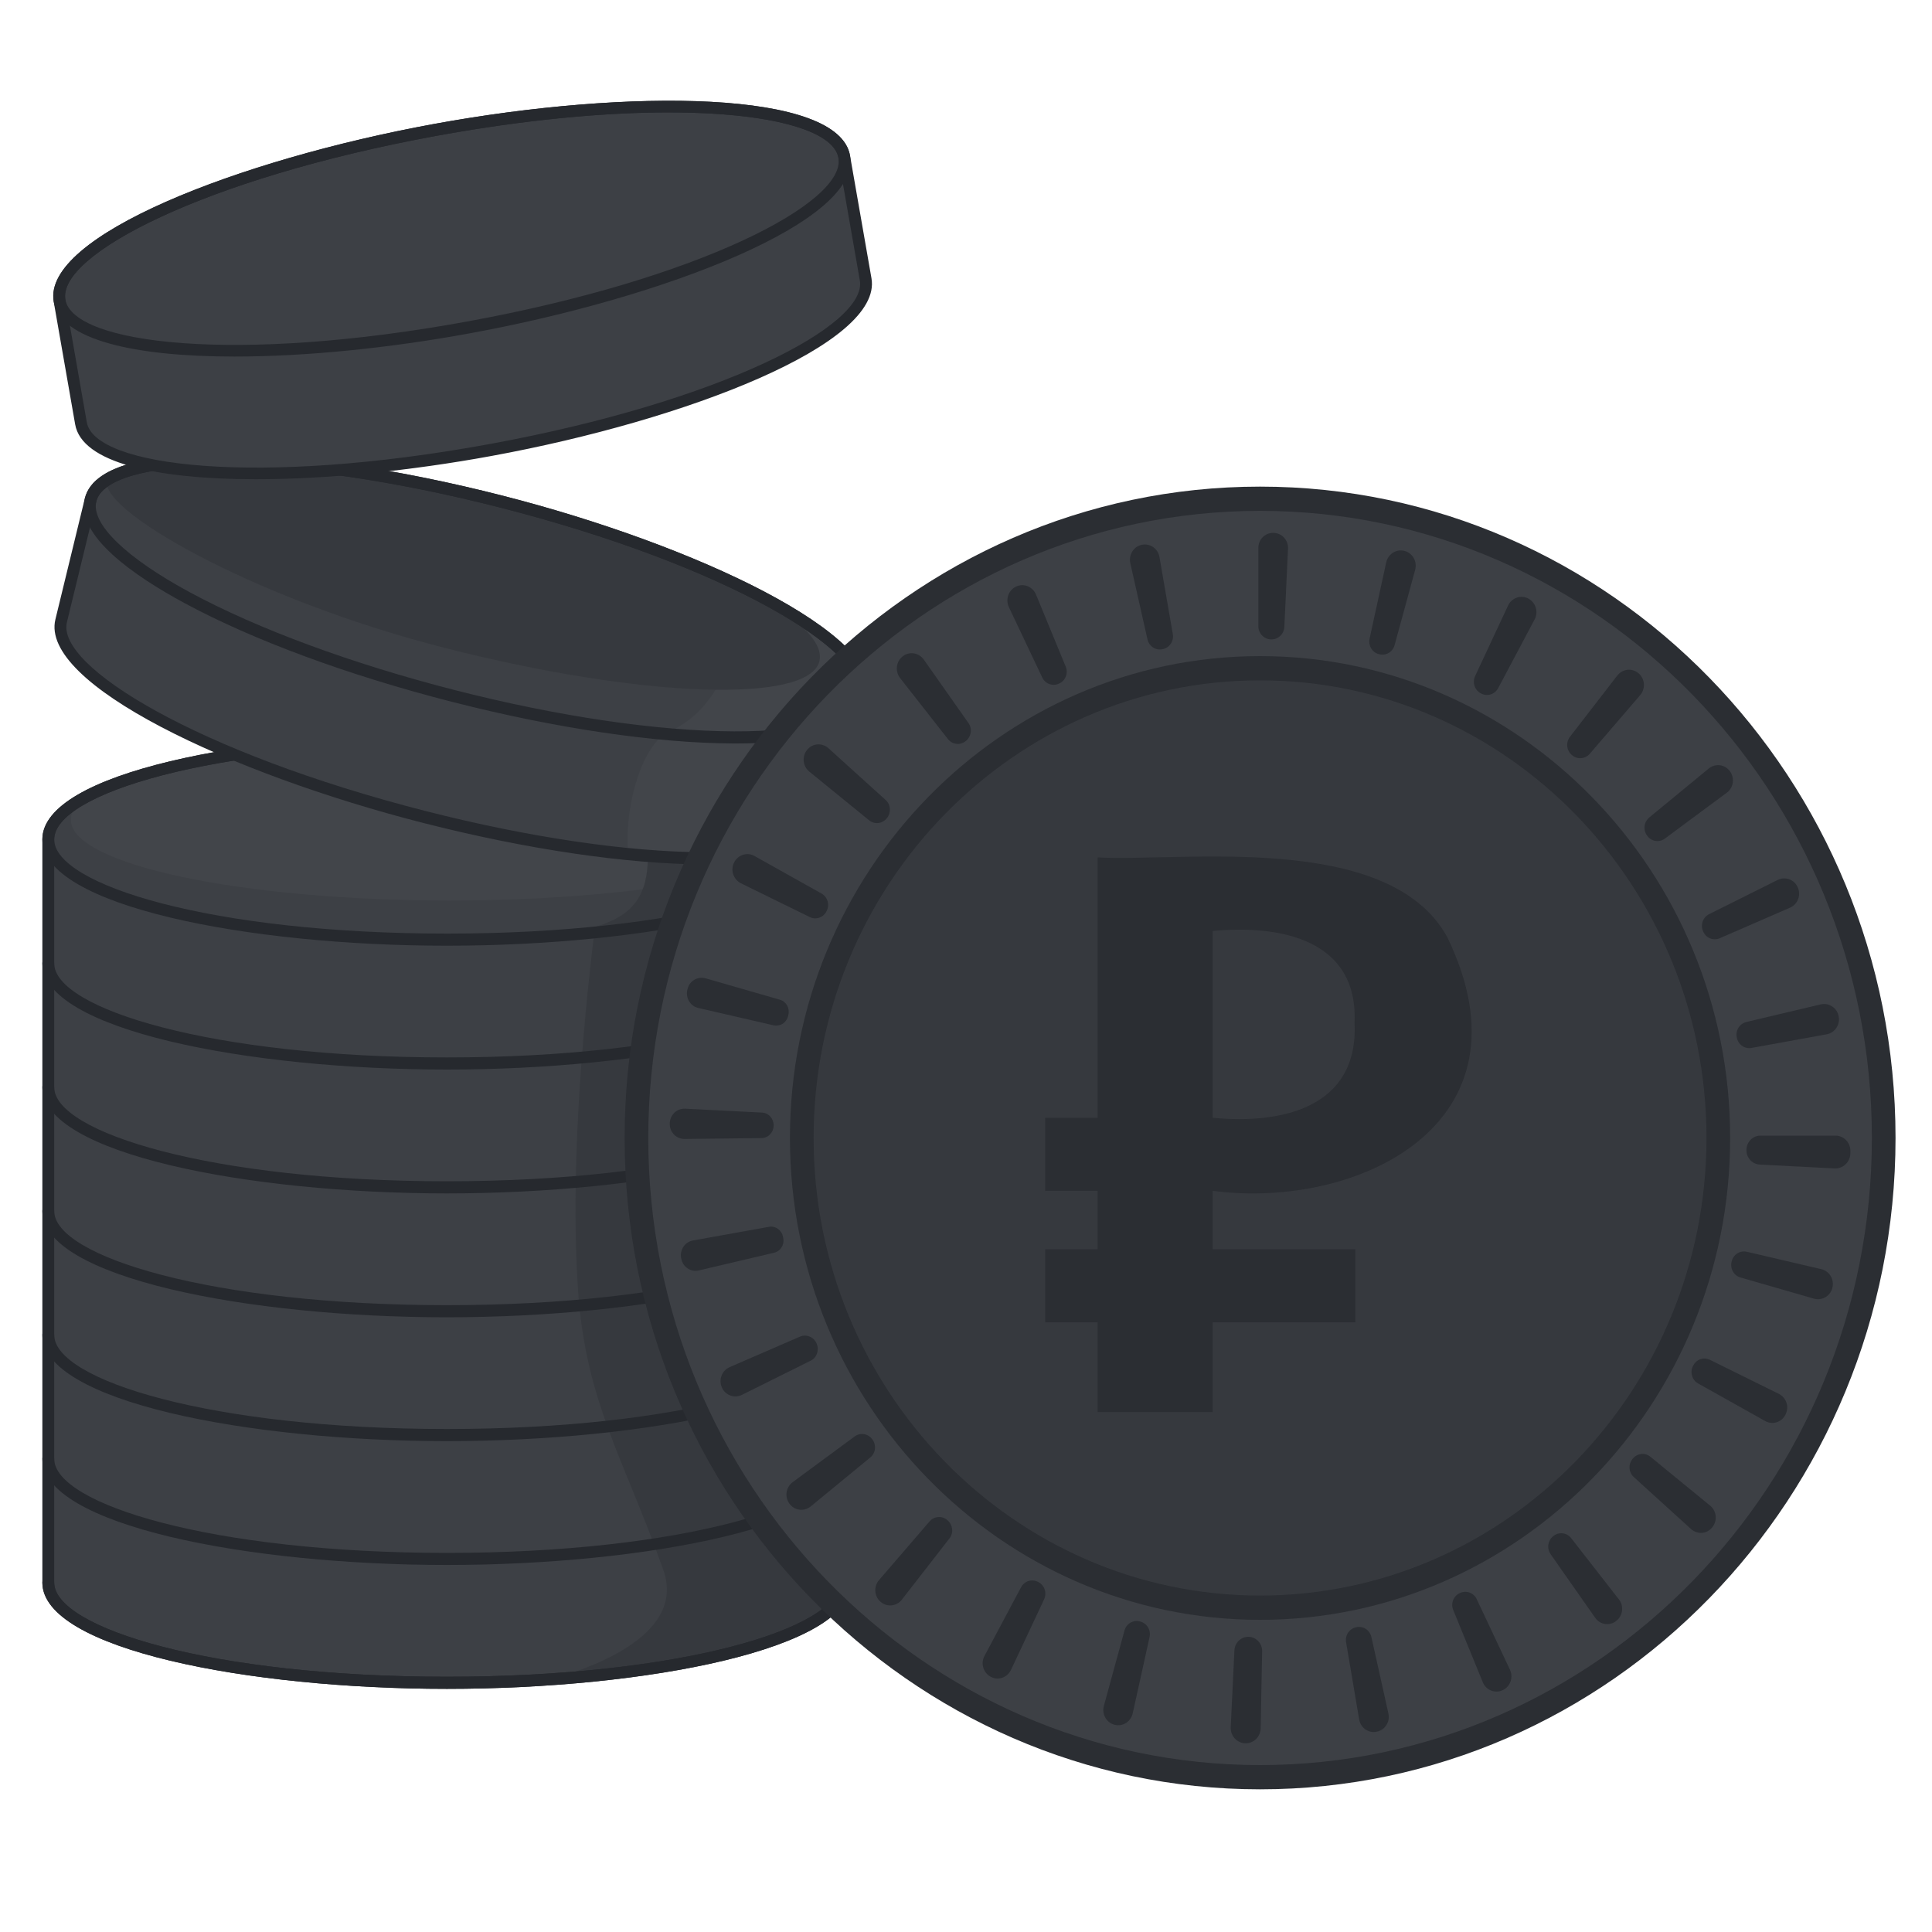 <svg width="40" height="40" viewBox="0 0 40 40" fill="none" xmlns="http://www.w3.org/2000/svg">
<path d="M17.504 17.379C17.504 16.233 13.809 15.304 9.252 15.304C4.695 15.304 1 16.233 1 17.379V32.765C1 33.911 4.695 34.84 9.252 34.84C13.809 34.84 17.504 33.911 17.504 32.765V17.379Z" fill="#3D4045"/>
<path d="M9.31 18.644C13.642 18.644 17.153 17.896 17.153 16.974C17.153 16.052 13.642 15.304 9.31 15.304C4.979 15.304 1.467 16.052 1.467 16.974C1.467 17.896 4.979 18.644 9.31 18.644Z" fill="#42454A"/>
<path d="M17.504 17.011V32.765C17.504 33.623 15.304 34.561 11.435 34.767C11.948 34.606 14.242 33.947 13.734 32.505C12.928 30.216 12.111 29.014 11.963 26.648C11.816 24.316 12.031 21.517 12.319 19.192C13.133 18.949 13.41 18.524 13.414 17.72C14.474 17.746 16.5 17.796 17.504 17.011Z" fill="#36393E"/>
<path d="M9.252 34.966C5.135 34.966 0.877 34.142 0.877 32.765C0.877 32.732 0.89 32.7 0.913 32.676C0.936 32.653 0.967 32.639 1 32.639C1.032 32.639 1.063 32.653 1.086 32.676C1.109 32.7 1.122 32.732 1.122 32.765C1.122 33.707 4.389 34.715 9.252 34.715C14.115 34.715 17.381 33.707 17.381 32.765C17.381 32.732 17.394 32.7 17.417 32.676C17.44 32.653 17.471 32.639 17.504 32.639C17.536 32.639 17.567 32.653 17.59 32.676C17.613 32.7 17.626 32.732 17.626 32.765C17.626 34.143 13.369 34.966 9.252 34.966Z" fill="#26292E"/>
<path d="M9.252 19.58C5.135 19.58 0.877 18.756 0.877 17.379C0.877 16.002 5.135 15.178 9.252 15.178C13.369 15.178 17.626 16.002 17.626 17.379C17.626 18.756 13.369 19.58 9.252 19.58ZM9.252 15.429C4.389 15.429 1.122 16.437 1.122 17.379C1.122 18.321 4.389 19.329 9.252 19.329C14.115 19.329 17.381 18.321 17.381 17.379C17.381 16.437 14.115 15.429 9.252 15.429ZM9.252 32.401C5.135 32.401 0.877 31.578 0.877 30.201C0.877 30.167 0.89 30.136 0.913 30.112C0.936 30.088 0.967 30.075 1 30.075C1.032 30.075 1.063 30.088 1.086 30.112C1.109 30.136 1.122 30.167 1.122 30.201C1.122 31.142 4.389 32.151 9.252 32.151C14.115 32.151 17.381 31.142 17.381 30.201C17.381 30.167 17.394 30.136 17.417 30.112C17.44 30.088 17.471 30.075 17.504 30.075C17.536 30.075 17.567 30.088 17.59 30.112C17.613 30.136 17.626 30.167 17.626 30.201C17.626 31.578 13.369 32.401 9.252 32.401ZM9.252 29.837C5.135 29.837 0.877 29.014 0.877 27.636C0.877 27.603 0.89 27.571 0.913 27.548C0.936 27.524 0.967 27.511 1 27.511C1.032 27.511 1.063 27.524 1.086 27.548C1.109 27.571 1.122 27.603 1.122 27.636C1.122 28.578 4.389 29.586 9.252 29.586C14.115 29.586 17.381 28.578 17.381 27.636C17.381 27.603 17.394 27.571 17.417 27.548C17.44 27.524 17.471 27.511 17.504 27.511C17.536 27.511 17.567 27.524 17.59 27.548C17.613 27.571 17.626 27.603 17.626 27.636C17.626 29.014 13.369 29.837 9.252 29.837ZM9.252 27.273C5.135 27.273 0.877 26.449 0.877 25.072C0.877 25.039 0.89 25.007 0.913 24.983C0.936 24.96 0.967 24.947 1 24.947C1.032 24.947 1.063 24.96 1.086 24.983C1.109 25.007 1.122 25.039 1.122 25.072C1.122 26.014 4.389 27.022 9.252 27.022C14.115 27.022 17.381 26.014 17.381 25.072C17.381 25.039 17.394 25.007 17.417 24.983C17.44 24.96 17.471 24.947 17.504 24.947C17.536 24.947 17.567 24.96 17.59 24.983C17.613 25.007 17.626 25.039 17.626 25.072C17.626 26.449 13.369 27.273 9.252 27.273ZM9.252 24.708C5.135 24.708 0.877 23.885 0.877 22.508C0.877 22.474 0.89 22.442 0.913 22.419C0.936 22.395 0.967 22.382 1 22.382C1.032 22.382 1.063 22.395 1.086 22.419C1.109 22.442 1.122 22.474 1.122 22.508C1.122 23.449 4.389 24.457 9.252 24.457C14.115 24.457 17.381 23.449 17.381 22.508C17.381 22.474 17.394 22.442 17.417 22.419C17.44 22.395 17.471 22.382 17.504 22.382C17.536 22.382 17.567 22.395 17.59 22.419C17.613 22.442 17.626 22.474 17.626 22.508C17.626 23.885 13.369 24.708 9.252 24.708ZM9.252 22.144C5.135 22.144 0.877 21.321 0.877 19.943C0.877 19.91 0.89 19.878 0.913 19.855C0.936 19.831 0.967 19.818 1 19.818C1.032 19.818 1.063 19.831 1.086 19.855C1.109 19.878 1.122 19.91 1.122 19.943C1.122 20.885 4.389 21.893 9.252 21.893C14.115 21.893 17.381 20.885 17.381 19.943C17.381 19.91 17.394 19.878 17.417 19.855C17.44 19.831 17.471 19.818 17.504 19.818C17.536 19.818 17.567 19.831 17.59 19.855C17.613 19.878 17.626 19.91 17.626 19.943C17.626 21.321 13.369 22.144 9.252 22.144Z" fill="#26292E"/>
<path d="M9.252 34.966C5.135 34.966 0.877 34.142 0.877 32.765V17.379C0.877 16.002 5.135 15.178 9.252 15.178C13.369 15.178 17.626 16.002 17.626 17.379V32.765C17.626 34.143 13.369 34.966 9.252 34.966ZM9.252 15.429C4.389 15.429 1.122 16.437 1.122 17.379V32.765C1.122 33.707 4.389 34.715 9.252 34.715C14.115 34.715 17.381 33.707 17.381 32.765V17.379C17.382 16.438 14.115 15.429 9.252 15.429Z" fill="#26292E"/>
<path d="M1.266 12.854C0.995 13.966 4.361 15.784 8.783 16.914C13.205 18.044 17.009 18.058 17.28 16.946L17.889 14.443C18.159 13.331 14.794 11.513 10.372 10.383C5.95 9.253 2.145 9.238 1.875 10.35L1.266 12.854Z" fill="#3D4045"/>
<path d="M17.289 16.907L17.889 14.443C18.028 13.868 17.098 13.006 15.492 12.213C15.12 14.325 14.468 14.879 13.764 15.194C13.201 15.597 12.92 16.886 13.008 17.683C13.008 17.683 14.073 17.893 15.323 17.83C16.143 17.788 17.18 17.417 17.289 16.907Z" fill="#42454A"/>
<path d="M2.233 9.923C1.931 10.485 5.14 12.374 9.208 13.414C13.276 14.453 16.749 14.576 16.965 13.688C17.181 12.799 14.058 11.236 9.99 10.197C5.922 9.157 2.439 9.54 2.233 9.923Z" fill="#36393E"/>
<path d="M15.246 15.393H15.197C13.582 15.387 11.51 15.081 9.363 14.532C7.215 13.983 5.245 13.256 3.817 12.485C2.774 11.921 1.569 11.088 1.756 10.32C1.943 9.552 3.384 9.402 4.567 9.4C6.182 9.407 8.254 9.712 10.401 10.261C14.396 11.282 18.333 13.137 18.008 14.473C17.823 15.231 16.416 15.393 15.246 15.393ZM4.52 9.651C3.048 9.651 2.105 9.923 1.994 10.381C1.881 10.843 2.606 11.547 3.931 12.263C5.342 13.025 7.292 13.744 9.422 14.289C11.551 14.833 13.603 15.136 15.198 15.142C16.692 15.149 17.658 14.875 17.77 14.413C17.992 13.499 15.061 11.711 10.342 10.505C8.213 9.961 6.161 9.658 4.566 9.652L4.52 9.651Z" fill="#26292E"/>
<path d="M14.637 17.897H14.588C12.974 17.89 10.902 17.585 8.754 17.036C4.759 16.015 0.822 14.16 1.147 12.824L1.756 10.32C1.943 9.552 3.387 9.401 4.567 9.4C6.181 9.407 8.253 9.712 10.401 10.261C14.396 11.282 18.333 13.137 18.008 14.473L17.398 16.977C17.214 17.735 15.807 17.897 14.637 17.897ZM1.385 12.884C1.163 13.798 4.094 15.586 8.813 16.792C10.942 17.336 12.994 17.639 14.589 17.645C16.092 17.645 17.049 17.379 17.161 16.916L17.77 14.412C17.992 13.499 15.061 11.71 10.342 10.505C8.213 9.961 6.161 9.657 4.566 9.651H4.52C3.048 9.651 2.105 9.923 1.994 10.381L1.385 12.884Z" fill="#26292E"/>
<path d="M1.676 8.764C1.873 9.892 5.67 10.14 10.156 9.317C14.642 8.494 18.119 6.913 17.922 5.784L17.479 3.245C17.282 2.116 13.485 1.869 8.999 2.691C4.513 3.514 1.036 5.096 1.233 6.224L1.676 8.764Z" fill="#3D4045"/>
<path d="M4.854 7.382C2.79 7.382 1.251 7.039 1.113 6.246C0.876 4.89 4.926 3.311 8.978 2.568C13.03 1.825 17.363 1.866 17.599 3.222C17.836 4.578 13.786 6.157 9.734 6.9C8.052 7.209 6.32 7.382 4.854 7.382ZM13.845 2.327C12.517 2.327 10.874 2.475 9.021 2.815C4.234 3.693 1.192 5.275 1.353 6.202C1.515 7.129 4.904 7.531 9.691 6.653C14.478 5.776 17.52 4.193 17.359 3.267C17.259 2.699 15.947 2.327 13.845 2.327Z" fill="#26292E"/>
<path d="M5.297 9.922C3.233 9.922 1.694 9.579 1.556 8.786L1.112 6.246C0.876 4.89 4.925 3.311 8.978 2.568C13.03 1.825 17.362 1.866 17.599 3.222L18.043 5.762C18.279 7.118 14.229 8.697 10.177 9.44C8.495 9.749 6.763 9.922 5.297 9.922ZM1.797 8.742C1.959 9.669 5.347 10.071 10.134 9.194C14.921 8.316 17.963 6.734 17.802 5.807L17.358 3.267C17.197 2.34 13.808 1.937 9.021 2.815C4.234 3.693 1.192 5.275 1.353 6.202L1.797 8.742Z" fill="#26292E"/>
<path d="M26.089 36.794C33.219 36.794 39 30.869 39 23.56C39 16.251 33.219 10.326 26.089 10.326C18.958 10.326 13.177 16.251 13.177 23.56C13.177 30.869 18.958 36.794 26.089 36.794Z" fill="#3D4045"/>
<path d="M26.089 33.298C31.335 33.298 35.589 28.939 35.589 23.561C35.589 18.183 31.335 13.823 26.089 13.823C20.842 13.823 16.589 18.183 16.589 23.561C16.589 28.939 20.842 33.298 26.089 33.298Z" fill="#36393E"/>
<path d="M26.088 33.537C20.722 33.537 16.355 29.061 16.355 23.56C16.355 18.06 20.722 13.584 26.088 13.584C31.455 13.584 35.821 18.059 35.821 23.56C35.821 29.061 31.455 33.537 26.088 33.537ZM26.088 14.086C20.992 14.086 16.845 18.336 16.845 23.56C16.845 28.784 20.992 33.034 26.088 33.034C31.185 33.034 35.331 28.784 35.331 23.56C35.331 18.336 31.185 14.086 26.088 14.086Z" fill="#2B2E33"/>
<path d="M26.088 37.046C18.834 37.046 12.932 30.996 12.932 23.56C12.932 16.125 18.834 10.075 26.088 10.075C33.343 10.075 39.245 16.125 39.245 23.56C39.245 30.996 33.343 37.046 26.088 37.046ZM26.088 10.577C19.104 10.577 13.422 16.401 13.422 23.56C13.422 30.719 19.104 36.544 26.088 36.544C33.073 36.544 38.755 30.719 38.755 23.56C38.755 16.401 33.073 10.577 26.088 10.577Z" fill="#2B2E33"/>
<path d="M25.784 36.093C25.743 36.092 25.702 36.083 25.664 36.065C25.626 36.048 25.592 36.023 25.564 35.992C25.535 35.961 25.514 35.924 25.499 35.884C25.485 35.844 25.479 35.801 25.481 35.759L25.557 34.169C25.561 34.092 25.593 34.02 25.648 33.968C25.703 33.915 25.776 33.887 25.851 33.889C25.927 33.89 25.999 33.923 26.051 33.979C26.104 34.035 26.133 34.111 26.131 34.188L26.101 35.782C26.1 35.823 26.091 35.865 26.075 35.903C26.058 35.941 26.035 35.976 26.006 36.005C25.976 36.034 25.942 36.056 25.904 36.071C25.866 36.087 25.825 36.094 25.784 36.093ZM28.14 35.599L27.869 33.999C27.857 33.93 27.873 33.859 27.912 33.801C27.951 33.744 28.01 33.704 28.078 33.691L28.084 33.689C28.151 33.675 28.221 33.688 28.279 33.726C28.336 33.764 28.377 33.823 28.393 33.891L28.745 35.474C28.754 35.515 28.755 35.557 28.749 35.598C28.742 35.639 28.727 35.678 28.705 35.713C28.683 35.748 28.655 35.779 28.621 35.803C28.588 35.826 28.55 35.843 28.511 35.851L28.498 35.854C28.458 35.862 28.417 35.861 28.378 35.853C28.338 35.844 28.3 35.827 28.267 35.804C28.233 35.78 28.205 35.749 28.183 35.714C28.162 35.679 28.147 35.64 28.14 35.599ZM23.079 35.71L23.072 35.708C22.905 35.665 22.808 35.487 22.855 35.317L23.282 33.756C23.3 33.689 23.344 33.631 23.404 33.596C23.464 33.562 23.534 33.552 23.601 33.57L23.607 33.572C23.746 33.608 23.832 33.748 23.801 33.891L23.452 35.472C23.414 35.644 23.246 35.753 23.079 35.71ZM30.7 34.829L30.087 33.332C30.06 33.267 30.06 33.194 30.085 33.129C30.111 33.064 30.16 33.012 30.223 32.984L30.228 32.981C30.29 32.952 30.361 32.949 30.425 32.972C30.49 32.996 30.543 33.044 30.573 33.107L31.262 34.57C31.279 34.607 31.29 34.648 31.292 34.69C31.294 34.731 31.288 34.773 31.275 34.812C31.261 34.851 31.24 34.887 31.213 34.918C31.185 34.949 31.152 34.973 31.115 34.991L31.105 34.996C31.068 35.013 31.027 35.022 30.987 35.022C30.946 35.023 30.906 35.015 30.868 35C30.831 34.984 30.796 34.961 30.767 34.932C30.738 34.903 30.715 34.868 30.7 34.829ZM20.517 34.718L20.509 34.714C20.473 34.695 20.441 34.668 20.415 34.636C20.389 34.604 20.369 34.566 20.358 34.526C20.346 34.486 20.342 34.444 20.346 34.402C20.351 34.361 20.363 34.32 20.383 34.284L21.141 32.861C21.174 32.799 21.229 32.753 21.295 32.733C21.361 32.713 21.431 32.72 21.492 32.752L21.499 32.756C21.56 32.787 21.607 32.842 21.629 32.908C21.651 32.975 21.647 33.048 21.618 33.111L20.932 34.572C20.857 34.731 20.67 34.799 20.517 34.718ZM33.026 33.494L32.102 32.175C32.063 32.117 32.046 32.047 32.057 31.977C32.068 31.908 32.104 31.846 32.159 31.804L32.164 31.8C32.219 31.757 32.287 31.738 32.355 31.746C32.423 31.754 32.485 31.789 32.528 31.844L33.517 33.113C33.543 33.145 33.562 33.182 33.573 33.222C33.584 33.262 33.587 33.304 33.583 33.346C33.578 33.387 33.565 33.427 33.545 33.463C33.525 33.499 33.498 33.531 33.466 33.556L33.457 33.564C33.424 33.589 33.387 33.607 33.347 33.617C33.308 33.627 33.267 33.628 33.227 33.622C33.187 33.615 33.148 33.601 33.114 33.579C33.08 33.557 33.05 33.528 33.026 33.494ZM18.236 33.167L18.23 33.162C18.098 33.048 18.086 32.845 18.2 32.713L19.247 31.498C19.293 31.445 19.357 31.413 19.425 31.409C19.494 31.404 19.561 31.427 19.614 31.472L19.619 31.477C19.728 31.571 19.747 31.736 19.658 31.851L18.672 33.119C18.565 33.256 18.367 33.28 18.236 33.167ZM35.011 31.657L33.825 30.58C33.774 30.533 33.742 30.468 33.738 30.398C33.733 30.328 33.756 30.259 33.8 30.205L33.805 30.2C33.849 30.145 33.911 30.111 33.979 30.104C34.047 30.096 34.115 30.116 34.169 30.16L35.407 31.173C35.541 31.282 35.563 31.483 35.453 31.617L35.446 31.627C35.336 31.761 35.139 31.773 35.011 31.657ZM16.349 31.137C16.347 31.135 16.346 31.133 16.344 31.131C16.24 30.991 16.272 30.789 16.412 30.686L17.696 29.739C17.752 29.698 17.821 29.682 17.888 29.692C17.956 29.703 18.017 29.741 18.058 29.797L18.062 29.802C18.104 29.857 18.122 29.928 18.115 29.997C18.107 30.067 18.072 30.131 18.019 30.175L16.785 31.189C16.65 31.299 16.453 31.277 16.349 31.137ZM36.546 29.421L35.156 28.642C35.096 28.608 35.051 28.551 35.032 28.484C35.012 28.417 35.019 28.344 35.051 28.282L35.055 28.274C35.086 28.212 35.139 28.164 35.204 28.141C35.269 28.119 35.339 28.123 35.401 28.153L36.828 28.858C36.982 28.935 37.048 29.126 36.969 29.281L36.964 29.293C36.945 29.33 36.919 29.362 36.888 29.389C36.856 29.415 36.82 29.435 36.781 29.447C36.742 29.459 36.701 29.463 36.661 29.458C36.621 29.454 36.582 29.441 36.546 29.421ZM14.947 28.729L14.944 28.723C14.928 28.684 14.919 28.643 14.918 28.601C14.917 28.559 14.925 28.518 14.94 28.479C14.955 28.44 14.977 28.404 15.006 28.375C15.035 28.345 15.069 28.321 15.107 28.305L16.564 27.673C16.627 27.646 16.698 27.646 16.762 27.672C16.826 27.698 16.877 27.748 16.905 27.812L16.907 27.817C16.966 27.951 16.913 28.108 16.784 28.172L15.361 28.879C15.206 28.956 15.018 28.889 14.947 28.729ZM37.555 26.887L36.032 26.448C35.999 26.438 35.968 26.422 35.941 26.4C35.914 26.378 35.892 26.351 35.875 26.32C35.858 26.288 35.848 26.254 35.844 26.219C35.84 26.184 35.843 26.148 35.853 26.114C35.869 26.046 35.911 25.987 35.969 25.95C36.028 25.913 36.098 25.901 36.164 25.916L37.707 26.276C37.874 26.315 37.981 26.488 37.938 26.659L37.937 26.665C37.894 26.836 37.72 26.935 37.555 26.887ZM14.107 26.067L14.102 26.045C14.095 26.005 14.095 25.964 14.103 25.924C14.112 25.884 14.127 25.846 14.15 25.812C14.173 25.778 14.202 25.749 14.236 25.727C14.27 25.705 14.307 25.69 14.347 25.683L15.92 25.4C16.056 25.375 16.184 25.468 16.211 25.606L16.216 25.63C16.23 25.697 16.218 25.766 16.182 25.823C16.147 25.881 16.091 25.921 16.026 25.937L14.469 26.303C14.43 26.312 14.39 26.314 14.351 26.307C14.311 26.3 14.273 26.285 14.24 26.263C14.206 26.241 14.177 26.212 14.154 26.179C14.131 26.145 14.115 26.107 14.107 26.067ZM37.985 24.191L36.433 24.111C36.358 24.107 36.287 24.073 36.236 24.017C36.185 23.961 36.157 23.887 36.159 23.81L36.159 23.802C36.16 23.725 36.191 23.651 36.245 23.597C36.299 23.543 36.372 23.512 36.447 23.512H38.002C38.175 23.512 38.314 23.657 38.31 23.834L38.309 23.882C38.308 23.924 38.299 23.966 38.282 24.004C38.265 24.043 38.241 24.078 38.211 24.106C38.181 24.135 38.145 24.157 38.106 24.172C38.068 24.186 38.026 24.193 37.985 24.191ZM13.867 23.266L13.867 23.257C13.868 23.216 13.877 23.175 13.893 23.137C13.91 23.099 13.934 23.066 13.963 23.037C13.992 23.009 14.027 22.987 14.065 22.973C14.103 22.959 14.143 22.953 14.183 22.954L15.777 23.035C15.843 23.038 15.905 23.068 15.95 23.119C15.995 23.169 16.019 23.235 16.017 23.302L16.017 23.308C16.016 23.375 15.989 23.439 15.942 23.487C15.896 23.535 15.833 23.562 15.767 23.563L14.172 23.581C14.131 23.581 14.091 23.573 14.054 23.558C14.017 23.542 13.983 23.519 13.954 23.489C13.926 23.46 13.903 23.425 13.888 23.387C13.873 23.348 13.866 23.307 13.867 23.266ZM35.959 21.483L35.958 21.477C35.944 21.409 35.956 21.337 35.993 21.278C36.03 21.219 36.088 21.176 36.154 21.16L37.695 20.795C37.863 20.755 38.032 20.863 38.066 21.036L38.068 21.044C38.102 21.216 37.988 21.384 37.819 21.414L36.261 21.697C36.194 21.709 36.124 21.693 36.068 21.653C36.011 21.613 35.972 21.552 35.959 21.483ZM16.016 21.228L14.458 20.869C14.419 20.86 14.382 20.844 14.349 20.82C14.316 20.796 14.289 20.766 14.268 20.731C14.246 20.697 14.232 20.658 14.226 20.617C14.219 20.577 14.221 20.536 14.23 20.496L14.236 20.473C14.277 20.306 14.447 20.209 14.609 20.255L16.147 20.698C16.28 20.736 16.356 20.876 16.322 21.013L16.317 21.035C16.301 21.102 16.261 21.159 16.205 21.195C16.149 21.23 16.081 21.242 16.016 21.228ZM35.263 19.287L35.261 19.282C35.232 19.218 35.229 19.146 35.252 19.08C35.274 19.013 35.322 18.959 35.383 18.928L36.805 18.218C36.96 18.141 37.148 18.208 37.219 18.368L37.222 18.374C37.239 18.412 37.248 18.454 37.248 18.496C37.249 18.538 37.242 18.579 37.227 18.618C37.212 18.657 37.189 18.693 37.161 18.723C37.132 18.753 37.098 18.776 37.06 18.793L35.604 19.426C35.541 19.453 35.47 19.453 35.406 19.428C35.342 19.402 35.291 19.351 35.263 19.287ZM16.766 18.987L15.34 18.287C15.185 18.21 15.119 18.017 15.197 17.86L15.201 17.852C15.22 17.815 15.246 17.782 15.278 17.756C15.309 17.729 15.346 17.709 15.385 17.697C15.424 17.685 15.465 17.681 15.506 17.685C15.547 17.69 15.586 17.702 15.622 17.723L17.01 18.5C17.07 18.534 17.116 18.592 17.135 18.66C17.154 18.729 17.146 18.802 17.113 18.865C17.082 18.928 17.029 18.976 16.964 18.999C16.899 19.022 16.828 19.018 16.766 18.987ZM34.106 17.306L34.102 17.301C34.06 17.245 34.041 17.175 34.049 17.105C34.057 17.036 34.091 16.972 34.144 16.927L35.377 15.912C35.409 15.885 35.445 15.866 35.484 15.854C35.524 15.842 35.565 15.838 35.606 15.843C35.646 15.848 35.685 15.861 35.721 15.882C35.757 15.902 35.788 15.93 35.813 15.963L35.817 15.968C35.842 16.002 35.859 16.04 35.869 16.081C35.879 16.122 35.881 16.164 35.875 16.205C35.869 16.247 35.855 16.287 35.833 16.322C35.812 16.358 35.783 16.389 35.75 16.413L34.468 17.363C34.413 17.404 34.344 17.421 34.276 17.41C34.208 17.4 34.147 17.362 34.106 17.306ZM17.994 16.983L16.756 15.975C16.724 15.949 16.697 15.917 16.677 15.88C16.657 15.844 16.645 15.803 16.64 15.761C16.636 15.72 16.64 15.678 16.651 15.637C16.663 15.597 16.683 15.56 16.709 15.527L16.713 15.522C16.824 15.387 17.023 15.374 17.152 15.491L18.337 16.563C18.444 16.66 18.454 16.826 18.362 16.939L18.359 16.943C18.315 16.997 18.253 17.032 18.184 17.04C18.116 17.047 18.047 17.027 17.994 16.983ZM32.546 15.634L32.542 15.63C32.489 15.586 32.456 15.522 32.448 15.452C32.441 15.382 32.46 15.312 32.503 15.256L33.484 13.987C33.591 13.848 33.79 13.825 33.922 13.938C33.924 13.939 33.925 13.941 33.927 13.942C34.059 14.055 34.072 14.26 33.958 14.392L32.913 15.608C32.867 15.66 32.803 15.692 32.735 15.697C32.666 15.702 32.599 15.679 32.546 15.634ZM19.626 15.302L18.636 14.039C18.61 14.006 18.591 13.968 18.58 13.928C18.569 13.888 18.565 13.845 18.57 13.804C18.575 13.762 18.587 13.722 18.607 13.685C18.627 13.649 18.654 13.617 18.687 13.591L18.692 13.587C18.829 13.48 19.025 13.513 19.126 13.656L20.051 14.97C20.135 15.089 20.109 15.254 19.995 15.342L19.991 15.346C19.936 15.389 19.868 15.409 19.8 15.4C19.731 15.392 19.669 15.357 19.626 15.302ZM30.665 14.358C30.602 14.327 30.553 14.272 30.53 14.205C30.507 14.138 30.51 14.064 30.54 13.999L31.222 12.539C31.297 12.379 31.485 12.31 31.639 12.391L31.644 12.394C31.681 12.413 31.713 12.44 31.739 12.472C31.765 12.505 31.785 12.542 31.797 12.582C31.809 12.623 31.813 12.665 31.808 12.707C31.804 12.749 31.792 12.789 31.772 12.826L31.017 14.249C30.984 14.31 30.928 14.356 30.863 14.377C30.797 14.397 30.726 14.39 30.665 14.358ZM21.579 14.028L20.888 12.57C20.87 12.533 20.86 12.492 20.857 12.45C20.855 12.408 20.861 12.366 20.874 12.326C20.888 12.287 20.909 12.251 20.937 12.219C20.964 12.188 20.997 12.163 21.035 12.146L21.04 12.143C21.197 12.07 21.382 12.147 21.449 12.309L22.065 13.802C22.092 13.867 22.092 13.94 22.067 14.005C22.042 14.07 21.992 14.123 21.93 14.151L21.925 14.153C21.863 14.183 21.792 14.187 21.727 14.163C21.663 14.14 21.61 14.091 21.579 14.028ZM28.555 13.545L28.55 13.544C28.483 13.527 28.425 13.485 28.389 13.425C28.353 13.366 28.341 13.294 28.355 13.226L28.7 11.644C28.738 11.472 28.907 11.362 29.074 11.405L29.08 11.406C29.248 11.45 29.346 11.628 29.299 11.799L28.873 13.359C28.854 13.427 28.81 13.484 28.751 13.518C28.691 13.553 28.621 13.563 28.555 13.545ZM23.758 13.24L23.402 11.661C23.364 11.489 23.469 11.315 23.638 11.28L23.644 11.279C23.684 11.271 23.726 11.271 23.766 11.28C23.806 11.288 23.844 11.305 23.878 11.329C23.912 11.353 23.94 11.383 23.962 11.418C23.984 11.454 23.999 11.493 24.006 11.535L24.282 13.13C24.294 13.2 24.278 13.271 24.239 13.329C24.2 13.387 24.141 13.427 24.073 13.44L24.068 13.441C24.001 13.456 23.931 13.443 23.873 13.405C23.815 13.367 23.774 13.308 23.758 13.24ZM26.321 13.238L26.314 13.238C26.244 13.236 26.178 13.207 26.129 13.156C26.08 13.105 26.053 13.037 26.053 12.966V11.343C26.053 11.169 26.192 11.03 26.361 11.033L26.37 11.033C26.41 11.034 26.45 11.043 26.487 11.06C26.524 11.077 26.558 11.101 26.585 11.131C26.613 11.162 26.635 11.197 26.649 11.236C26.663 11.275 26.669 11.317 26.667 11.358L26.591 12.979C26.588 13.049 26.558 13.116 26.507 13.164C26.457 13.213 26.39 13.239 26.321 13.238Z" fill="#2B2E33"/>
<path d="M25.108 24.655V25.864H28.061V27.378H25.108V29.235H22.725V27.378H21.639V25.864H22.725V24.655H21.639V23.142H22.725V17.752C24.436 17.849 28.743 17.199 29.96 19.394C31.848 23.279 28.095 25.049 25.108 24.655ZM25.108 19.274V23.142C26.533 23.282 28.127 22.935 28.045 21.18C28.122 19.447 26.505 19.144 25.108 19.274Z" fill="#2B2E33"/>
</svg>
